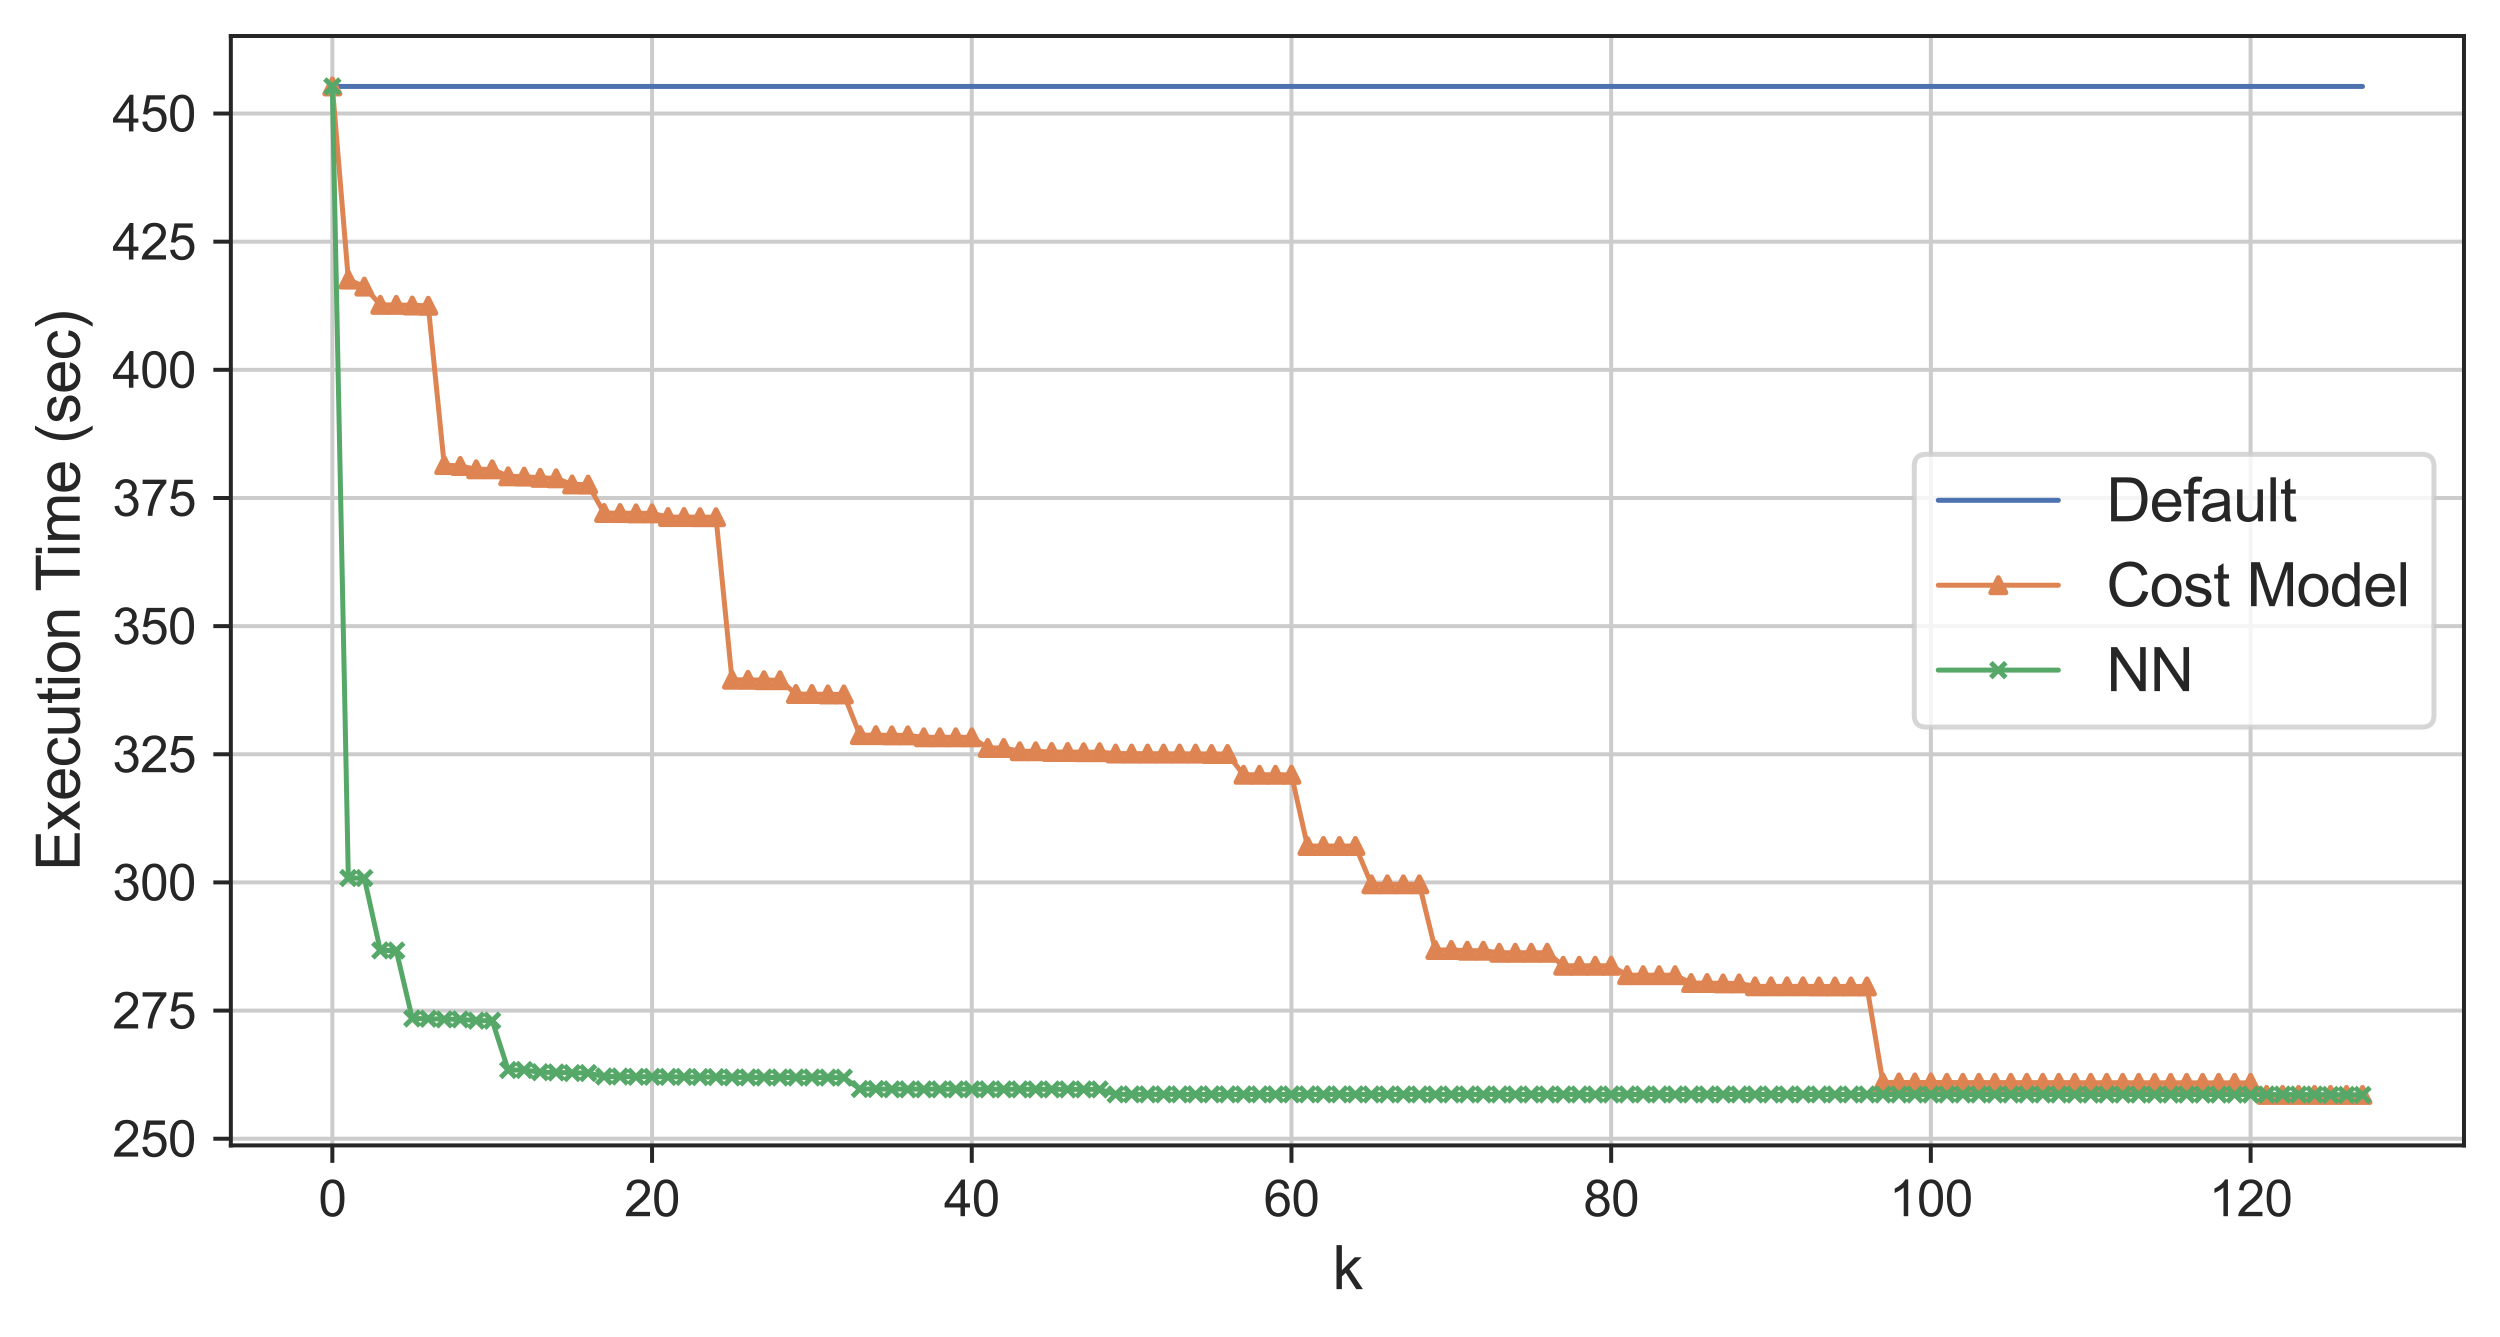 <?xml version="1.0" encoding="utf-8" standalone="no"?>
<!DOCTYPE svg PUBLIC "-//W3C//DTD SVG 1.1//EN"
  "http://www.w3.org/Graphics/SVG/1.1/DTD/svg11.dtd">
<svg xmlns:xlink="http://www.w3.org/1999/xlink" width="499.744pt" height="267.28pt" viewBox="0 0 499.744 267.28" xmlns="http://www.w3.org/2000/svg" version="1.1">
 <defs>
  <style type="text/css">*{stroke-linejoin: round; stroke-linecap: butt}</style>
 </defs>
 <g id="figure_1">
  <g id="patch_1">
   <path d="M 0 267.28 
L 499.744 267.28 
L 499.744 0 
L 0 0 
z
" style="fill: #ffffff"/>
  </g>
  <g id="axes_1">
   <g id="patch_2">
    <path d="M 46.144 228.96 
L 492.544 228.96 
L 492.544 7.2 
L 46.144 7.2 
z
" style="fill: #ffffff"/>
   </g>
   <g id="matplotlib.axis_1">
    <g id="xtick_1">
     <g id="line2d_1">
      <path d="M 66.435 228.96 
L 66.435 7.2 
" clip-path="url(#pec9d0a39c1)" style="fill: none; stroke: #cccccc; stroke-width: 0.8; stroke-linecap: round"/>
     </g>
     <g id="line2d_2">
      <defs>
       <path id="m0d4a1398f0" d="M 0 0 
L 0 3.5 
" style="stroke: #262626; stroke-width: 0.8"/>
      </defs>
      <g>
       <use xlink:href="#m0d4a1398f0" x="66.435" y="228.96" style="fill: #262626; stroke: #262626; stroke-width: 0.8"/>
      </g>
     </g>
     <g id="text_1">
      <!-- 0 -->
      <g style="fill: #262626" transform="translate(63.655 243.118) scale(0.1 -0.1)">
       <defs>
        <path id="ArialMT-30" d="M 266 2259 
Q 266 3072 433 3567 
Q 600 4063 929 4331 
Q 1259 4600 1759 4600 
Q 2128 4600 2406 4451 
Q 2684 4303 2865 4023 
Q 3047 3744 3150 3342 
Q 3253 2941 3253 2259 
Q 3253 1453 3087 958 
Q 2922 463 2592 192 
Q 2263 -78 1759 -78 
Q 1097 -78 719 397 
Q 266 969 266 2259 
z
M 844 2259 
Q 844 1131 1108 757 
Q 1372 384 1759 384 
Q 2147 384 2411 759 
Q 2675 1134 2675 2259 
Q 2675 3391 2411 3762 
Q 2147 4134 1753 4134 
Q 1366 4134 1134 3806 
Q 844 3388 844 2259 
z
" transform="scale(0.016)"/>
       </defs>
       <use xlink:href="#ArialMT-30"/>
      </g>
     </g>
    </g>
    <g id="xtick_2">
     <g id="line2d_3">
      <path d="M 130.343 228.96 
L 130.343 7.2 
" clip-path="url(#pec9d0a39c1)" style="fill: none; stroke: #cccccc; stroke-width: 0.8; stroke-linecap: round"/>
     </g>
     <g id="line2d_4">
      <g>
       <use xlink:href="#m0d4a1398f0" x="130.343" y="228.96" style="fill: #262626; stroke: #262626; stroke-width: 0.8"/>
      </g>
     </g>
     <g id="text_2">
      <!-- 20 -->
      <g style="fill: #262626" transform="translate(124.782 243.118) scale(0.1 -0.1)">
       <defs>
        <path id="ArialMT-32" d="M 3222 541 
L 3222 0 
L 194 0 
Q 188 203 259 391 
Q 375 700 629 1000 
Q 884 1300 1366 1694 
Q 2113 2306 2375 2664 
Q 2638 3022 2638 3341 
Q 2638 3675 2398 3904 
Q 2159 4134 1775 4134 
Q 1369 4134 1125 3890 
Q 881 3647 878 3216 
L 300 3275 
Q 359 3922 746 4261 
Q 1134 4600 1788 4600 
Q 2447 4600 2831 4234 
Q 3216 3869 3216 3328 
Q 3216 3053 3103 2787 
Q 2991 2522 2730 2228 
Q 2469 1934 1863 1422 
Q 1356 997 1212 845 
Q 1069 694 975 541 
L 3222 541 
z
" transform="scale(0.016)"/>
       </defs>
       <use xlink:href="#ArialMT-32"/>
       <use xlink:href="#ArialMT-30" x="55.615"/>
      </g>
     </g>
    </g>
    <g id="xtick_3">
     <g id="line2d_5">
      <path d="M 194.252 228.96 
L 194.252 7.2 
" clip-path="url(#pec9d0a39c1)" style="fill: none; stroke: #cccccc; stroke-width: 0.8; stroke-linecap: round"/>
     </g>
     <g id="line2d_6">
      <g>
       <use xlink:href="#m0d4a1398f0" x="194.252" y="228.96" style="fill: #262626; stroke: #262626; stroke-width: 0.8"/>
      </g>
     </g>
     <g id="text_3">
      <!-- 40 -->
      <g style="fill: #262626" transform="translate(188.691 243.118) scale(0.1 -0.1)">
       <defs>
        <path id="ArialMT-34" d="M 2069 0 
L 2069 1097 
L 81 1097 
L 81 1613 
L 2172 4581 
L 2631 4581 
L 2631 1613 
L 3250 1613 
L 3250 1097 
L 2631 1097 
L 2631 0 
L 2069 0 
z
M 2069 1613 
L 2069 3678 
L 634 1613 
L 2069 1613 
z
" transform="scale(0.016)"/>
       </defs>
       <use xlink:href="#ArialMT-34"/>
       <use xlink:href="#ArialMT-30" x="55.615"/>
      </g>
     </g>
    </g>
    <g id="xtick_4">
     <g id="line2d_7">
      <path d="M 258.16 228.96 
L 258.16 7.2 
" clip-path="url(#pec9d0a39c1)" style="fill: none; stroke: #cccccc; stroke-width: 0.8; stroke-linecap: round"/>
     </g>
     <g id="line2d_8">
      <g>
       <use xlink:href="#m0d4a1398f0" x="258.16" y="228.96" style="fill: #262626; stroke: #262626; stroke-width: 0.8"/>
      </g>
     </g>
     <g id="text_4">
      <!-- 60 -->
      <g style="fill: #262626" transform="translate(252.599 243.118) scale(0.1 -0.1)">
       <defs>
        <path id="ArialMT-36" d="M 3184 3459 
L 2625 3416 
Q 2550 3747 2413 3897 
Q 2184 4138 1850 4138 
Q 1581 4138 1378 3988 
Q 1113 3794 959 3422 
Q 806 3050 800 2363 
Q 1003 2672 1297 2822 
Q 1591 2972 1913 2972 
Q 2475 2972 2870 2558 
Q 3266 2144 3266 1488 
Q 3266 1056 3080 686 
Q 2894 316 2569 119 
Q 2244 -78 1831 -78 
Q 1128 -78 684 439 
Q 241 956 241 2144 
Q 241 3472 731 4075 
Q 1159 4600 1884 4600 
Q 2425 4600 2770 4297 
Q 3116 3994 3184 3459 
z
M 888 1484 
Q 888 1194 1011 928 
Q 1134 663 1356 523 
Q 1578 384 1822 384 
Q 2178 384 2434 671 
Q 2691 959 2691 1453 
Q 2691 1928 2437 2201 
Q 2184 2475 1800 2475 
Q 1419 2475 1153 2201 
Q 888 1928 888 1484 
z
" transform="scale(0.016)"/>
       </defs>
       <use xlink:href="#ArialMT-36"/>
       <use xlink:href="#ArialMT-30" x="55.615"/>
      </g>
     </g>
    </g>
    <g id="xtick_5">
     <g id="line2d_9">
      <path d="M 322.068 228.96 
L 322.068 7.2 
" clip-path="url(#pec9d0a39c1)" style="fill: none; stroke: #cccccc; stroke-width: 0.8; stroke-linecap: round"/>
     </g>
     <g id="line2d_10">
      <g>
       <use xlink:href="#m0d4a1398f0" x="322.068" y="228.96" style="fill: #262626; stroke: #262626; stroke-width: 0.8"/>
      </g>
     </g>
     <g id="text_5">
      <!-- 80 -->
      <g style="fill: #262626" transform="translate(316.508 243.118) scale(0.1 -0.1)">
       <defs>
        <path id="ArialMT-38" d="M 1131 2484 
Q 781 2613 612 2850 
Q 444 3088 444 3419 
Q 444 3919 803 4259 
Q 1163 4600 1759 4600 
Q 2359 4600 2725 4251 
Q 3091 3903 3091 3403 
Q 3091 3084 2923 2848 
Q 2756 2613 2416 2484 
Q 2838 2347 3058 2040 
Q 3278 1734 3278 1309 
Q 3278 722 2862 322 
Q 2447 -78 1769 -78 
Q 1091 -78 675 323 
Q 259 725 259 1325 
Q 259 1772 486 2073 
Q 713 2375 1131 2484 
z
M 1019 3438 
Q 1019 3113 1228 2906 
Q 1438 2700 1772 2700 
Q 2097 2700 2305 2904 
Q 2513 3109 2513 3406 
Q 2513 3716 2298 3927 
Q 2084 4138 1766 4138 
Q 1444 4138 1231 3931 
Q 1019 3725 1019 3438 
z
M 838 1322 
Q 838 1081 952 856 
Q 1066 631 1291 507 
Q 1516 384 1775 384 
Q 2178 384 2440 643 
Q 2703 903 2703 1303 
Q 2703 1709 2433 1975 
Q 2163 2241 1756 2241 
Q 1359 2241 1098 1978 
Q 838 1716 838 1322 
z
" transform="scale(0.016)"/>
       </defs>
       <use xlink:href="#ArialMT-38"/>
       <use xlink:href="#ArialMT-30" x="55.615"/>
      </g>
     </g>
    </g>
    <g id="xtick_6">
     <g id="line2d_11">
      <path d="M 385.977 228.96 
L 385.977 7.2 
" clip-path="url(#pec9d0a39c1)" style="fill: none; stroke: #cccccc; stroke-width: 0.8; stroke-linecap: round"/>
     </g>
     <g id="line2d_12">
      <g>
       <use xlink:href="#m0d4a1398f0" x="385.977" y="228.96" style="fill: #262626; stroke: #262626; stroke-width: 0.8"/>
      </g>
     </g>
     <g id="text_6">
      <!-- 100 -->
      <g style="fill: #262626" transform="translate(377.635 243.118) scale(0.1 -0.1)">
       <defs>
        <path id="ArialMT-31" d="M 2384 0 
L 1822 0 
L 1822 3584 
Q 1619 3391 1289 3197 
Q 959 3003 697 2906 
L 697 3450 
Q 1169 3672 1522 3987 
Q 1875 4303 2022 4600 
L 2384 4600 
L 2384 0 
z
" transform="scale(0.016)"/>
       </defs>
       <use xlink:href="#ArialMT-31"/>
       <use xlink:href="#ArialMT-30" x="55.615"/>
       <use xlink:href="#ArialMT-30" x="111.23"/>
      </g>
     </g>
    </g>
    <g id="xtick_7">
     <g id="line2d_13">
      <path d="M 449.885 228.96 
L 449.885 7.2 
" clip-path="url(#pec9d0a39c1)" style="fill: none; stroke: #cccccc; stroke-width: 0.8; stroke-linecap: round"/>
     </g>
     <g id="line2d_14">
      <g>
       <use xlink:href="#m0d4a1398f0" x="449.885" y="228.96" style="fill: #262626; stroke: #262626; stroke-width: 0.8"/>
      </g>
     </g>
     <g id="text_7">
      <!-- 120 -->
      <g style="fill: #262626" transform="translate(441.544 243.118) scale(0.1 -0.1)">
       <use xlink:href="#ArialMT-31"/>
       <use xlink:href="#ArialMT-32" x="55.615"/>
       <use xlink:href="#ArialMT-30" x="111.23"/>
      </g>
     </g>
    </g>
    <g id="text_8">
     <!-- k -->
     <g style="fill: #262626" transform="translate(266.344 257.695) scale(0.12 -0.12)">
      <defs>
       <path id="ArialMT-6b" d="M 425 0 
L 425 4581 
L 988 4581 
L 988 1969 
L 2319 3319 
L 3047 3319 
L 1778 2088 
L 3175 0 
L 2481 0 
L 1384 1697 
L 988 1316 
L 988 0 
L 425 0 
z
" transform="scale(0.016)"/>
      </defs>
      <use xlink:href="#ArialMT-6b"/>
     </g>
    </g>
   </g>
   <g id="matplotlib.axis_2">
    <g id="ytick_1">
     <g id="line2d_15">
      <path d="M 46.144 227.629 
L 492.544 227.629 
" clip-path="url(#pec9d0a39c1)" style="fill: none; stroke: #cccccc; stroke-width: 0.8; stroke-linecap: round"/>
     </g>
     <g id="line2d_16">
      <defs>
       <path id="md03b11f94f" d="M 0 0 
L -3.5 0 
" style="stroke: #262626; stroke-width: 0.8"/>
      </defs>
      <g>
       <use xlink:href="#md03b11f94f" x="46.144" y="227.629" style="fill: #262626; stroke: #262626; stroke-width: 0.8"/>
      </g>
     </g>
     <g id="text_9">
      <!-- 250 -->
      <g style="fill: #262626" transform="translate(22.461 231.208) scale(0.1 -0.1)">
       <defs>
        <path id="ArialMT-35" d="M 266 1200 
L 856 1250 
Q 922 819 1161 601 
Q 1400 384 1738 384 
Q 2144 384 2425 690 
Q 2706 997 2706 1503 
Q 2706 1984 2436 2262 
Q 2166 2541 1728 2541 
Q 1456 2541 1237 2417 
Q 1019 2294 894 2097 
L 366 2166 
L 809 4519 
L 3088 4519 
L 3088 3981 
L 1259 3981 
L 1013 2750 
Q 1425 3038 1878 3038 
Q 2478 3038 2890 2622 
Q 3303 2206 3303 1553 
Q 3303 931 2941 478 
Q 2500 -78 1738 -78 
Q 1113 -78 717 272 
Q 322 622 266 1200 
z
" transform="scale(0.016)"/>
       </defs>
       <use xlink:href="#ArialMT-32"/>
       <use xlink:href="#ArialMT-35" x="55.615"/>
       <use xlink:href="#ArialMT-30" x="111.23"/>
      </g>
     </g>
    </g>
    <g id="ytick_2">
     <g id="line2d_17">
      <path d="M 46.144 202.012 
L 492.544 202.012 
" clip-path="url(#pec9d0a39c1)" style="fill: none; stroke: #cccccc; stroke-width: 0.8; stroke-linecap: round"/>
     </g>
     <g id="line2d_18">
      <g>
       <use xlink:href="#md03b11f94f" x="46.144" y="202.012" style="fill: #262626; stroke: #262626; stroke-width: 0.8"/>
      </g>
     </g>
     <g id="text_10">
      <!-- 275 -->
      <g style="fill: #262626" transform="translate(22.461 205.591) scale(0.1 -0.1)">
       <defs>
        <path id="ArialMT-37" d="M 303 3981 
L 303 4522 
L 3269 4522 
L 3269 4084 
Q 2831 3619 2401 2847 
Q 1972 2075 1738 1259 
Q 1569 684 1522 0 
L 944 0 
Q 953 541 1156 1306 
Q 1359 2072 1739 2783 
Q 2119 3494 2547 3981 
L 303 3981 
z
" transform="scale(0.016)"/>
       </defs>
       <use xlink:href="#ArialMT-32"/>
       <use xlink:href="#ArialMT-37" x="55.615"/>
       <use xlink:href="#ArialMT-35" x="111.23"/>
      </g>
     </g>
    </g>
    <g id="ytick_3">
     <g id="line2d_19">
      <path d="M 46.144 176.395 
L 492.544 176.395 
" clip-path="url(#pec9d0a39c1)" style="fill: none; stroke: #cccccc; stroke-width: 0.8; stroke-linecap: round"/>
     </g>
     <g id="line2d_20">
      <g>
       <use xlink:href="#md03b11f94f" x="46.144" y="176.395" style="fill: #262626; stroke: #262626; stroke-width: 0.8"/>
      </g>
     </g>
     <g id="text_11">
      <!-- 300 -->
      <g style="fill: #262626" transform="translate(22.461 179.974) scale(0.1 -0.1)">
       <defs>
        <path id="ArialMT-33" d="M 269 1209 
L 831 1284 
Q 928 806 1161 595 
Q 1394 384 1728 384 
Q 2125 384 2398 659 
Q 2672 934 2672 1341 
Q 2672 1728 2419 1979 
Q 2166 2231 1775 2231 
Q 1616 2231 1378 2169 
L 1441 2663 
Q 1497 2656 1531 2656 
Q 1891 2656 2178 2843 
Q 2466 3031 2466 3422 
Q 2466 3731 2256 3934 
Q 2047 4138 1716 4138 
Q 1388 4138 1169 3931 
Q 950 3725 888 3313 
L 325 3413 
Q 428 3978 793 4289 
Q 1159 4600 1703 4600 
Q 2078 4600 2393 4439 
Q 2709 4278 2876 4000 
Q 3044 3722 3044 3409 
Q 3044 3113 2884 2869 
Q 2725 2625 2413 2481 
Q 2819 2388 3044 2092 
Q 3269 1797 3269 1353 
Q 3269 753 2831 336 
Q 2394 -81 1725 -81 
Q 1122 -81 723 278 
Q 325 638 269 1209 
z
" transform="scale(0.016)"/>
       </defs>
       <use xlink:href="#ArialMT-33"/>
       <use xlink:href="#ArialMT-30" x="55.615"/>
       <use xlink:href="#ArialMT-30" x="111.23"/>
      </g>
     </g>
    </g>
    <g id="ytick_4">
     <g id="line2d_21">
      <path d="M 46.144 150.777 
L 492.544 150.777 
" clip-path="url(#pec9d0a39c1)" style="fill: none; stroke: #cccccc; stroke-width: 0.8; stroke-linecap: round"/>
     </g>
     <g id="line2d_22">
      <g>
       <use xlink:href="#md03b11f94f" x="46.144" y="150.777" style="fill: #262626; stroke: #262626; stroke-width: 0.8"/>
      </g>
     </g>
     <g id="text_12">
      <!-- 325 -->
      <g style="fill: #262626" transform="translate(22.461 154.356) scale(0.1 -0.1)">
       <use xlink:href="#ArialMT-33"/>
       <use xlink:href="#ArialMT-32" x="55.615"/>
       <use xlink:href="#ArialMT-35" x="111.23"/>
      </g>
     </g>
    </g>
    <g id="ytick_5">
     <g id="line2d_23">
      <path d="M 46.144 125.16 
L 492.544 125.16 
" clip-path="url(#pec9d0a39c1)" style="fill: none; stroke: #cccccc; stroke-width: 0.8; stroke-linecap: round"/>
     </g>
     <g id="line2d_24">
      <g>
       <use xlink:href="#md03b11f94f" x="46.144" y="125.16" style="fill: #262626; stroke: #262626; stroke-width: 0.8"/>
      </g>
     </g>
     <g id="text_13">
      <!-- 350 -->
      <g style="fill: #262626" transform="translate(22.461 128.739) scale(0.1 -0.1)">
       <use xlink:href="#ArialMT-33"/>
       <use xlink:href="#ArialMT-35" x="55.615"/>
       <use xlink:href="#ArialMT-30" x="111.23"/>
      </g>
     </g>
    </g>
    <g id="ytick_6">
     <g id="line2d_25">
      <path d="M 46.144 99.543 
L 492.544 99.543 
" clip-path="url(#pec9d0a39c1)" style="fill: none; stroke: #cccccc; stroke-width: 0.8; stroke-linecap: round"/>
     </g>
     <g id="line2d_26">
      <g>
       <use xlink:href="#md03b11f94f" x="46.144" y="99.543" style="fill: #262626; stroke: #262626; stroke-width: 0.8"/>
      </g>
     </g>
     <g id="text_14">
      <!-- 375 -->
      <g style="fill: #262626" transform="translate(22.461 103.122) scale(0.1 -0.1)">
       <use xlink:href="#ArialMT-33"/>
       <use xlink:href="#ArialMT-37" x="55.615"/>
       <use xlink:href="#ArialMT-35" x="111.23"/>
      </g>
     </g>
    </g>
    <g id="ytick_7">
     <g id="line2d_27">
      <path d="M 46.144 73.925 
L 492.544 73.925 
" clip-path="url(#pec9d0a39c1)" style="fill: none; stroke: #cccccc; stroke-width: 0.8; stroke-linecap: round"/>
     </g>
     <g id="line2d_28">
      <g>
       <use xlink:href="#md03b11f94f" x="46.144" y="73.925" style="fill: #262626; stroke: #262626; stroke-width: 0.8"/>
      </g>
     </g>
     <g id="text_15">
      <!-- 400 -->
      <g style="fill: #262626" transform="translate(22.461 77.504) scale(0.1 -0.1)">
       <use xlink:href="#ArialMT-34"/>
       <use xlink:href="#ArialMT-30" x="55.615"/>
       <use xlink:href="#ArialMT-30" x="111.23"/>
      </g>
     </g>
    </g>
    <g id="ytick_8">
     <g id="line2d_29">
      <path d="M 46.144 48.308 
L 492.544 48.308 
" clip-path="url(#pec9d0a39c1)" style="fill: none; stroke: #cccccc; stroke-width: 0.8; stroke-linecap: round"/>
     </g>
     <g id="line2d_30">
      <g>
       <use xlink:href="#md03b11f94f" x="46.144" y="48.308" style="fill: #262626; stroke: #262626; stroke-width: 0.8"/>
      </g>
     </g>
     <g id="text_16">
      <!-- 425 -->
      <g style="fill: #262626" transform="translate(22.461 51.887) scale(0.1 -0.1)">
       <use xlink:href="#ArialMT-34"/>
       <use xlink:href="#ArialMT-32" x="55.615"/>
       <use xlink:href="#ArialMT-35" x="111.23"/>
      </g>
     </g>
    </g>
    <g id="ytick_9">
     <g id="line2d_31">
      <path d="M 46.144 22.691 
L 492.544 22.691 
" clip-path="url(#pec9d0a39c1)" style="fill: none; stroke: #cccccc; stroke-width: 0.8; stroke-linecap: round"/>
     </g>
     <g id="line2d_32">
      <g>
       <use xlink:href="#md03b11f94f" x="46.144" y="22.691" style="fill: #262626; stroke: #262626; stroke-width: 0.8"/>
      </g>
     </g>
     <g id="text_17">
      <!-- 450 -->
      <g style="fill: #262626" transform="translate(22.461 26.269) scale(0.1 -0.1)">
       <use xlink:href="#ArialMT-34"/>
       <use xlink:href="#ArialMT-35" x="55.615"/>
       <use xlink:href="#ArialMT-30" x="111.23"/>
      </g>
     </g>
    </g>
    <g id="text_18">
     <!-- Execution Time (sec) -->
     <g style="fill: #262626" transform="translate(15.936 174.097) rotate(-90) scale(0.12 -0.12)">
      <defs>
       <path id="ArialMT-45" d="M 506 0 
L 506 4581 
L 3819 4581 
L 3819 4041 
L 1113 4041 
L 1113 2638 
L 3647 2638 
L 3647 2100 
L 1113 2100 
L 1113 541 
L 3925 541 
L 3925 0 
L 506 0 
z
" transform="scale(0.016)"/>
       <path id="ArialMT-78" d="M 47 0 
L 1259 1725 
L 138 3319 
L 841 3319 
L 1350 2541 
Q 1494 2319 1581 2169 
Q 1719 2375 1834 2534 
L 2394 3319 
L 3066 3319 
L 1919 1756 
L 3153 0 
L 2463 0 
L 1781 1031 
L 1600 1309 
L 728 0 
L 47 0 
z
" transform="scale(0.016)"/>
       <path id="ArialMT-65" d="M 2694 1069 
L 3275 997 
Q 3138 488 2766 206 
Q 2394 -75 1816 -75 
Q 1088 -75 661 373 
Q 234 822 234 1631 
Q 234 2469 665 2931 
Q 1097 3394 1784 3394 
Q 2450 3394 2872 2941 
Q 3294 2488 3294 1666 
Q 3294 1616 3291 1516 
L 816 1516 
Q 847 969 1125 678 
Q 1403 388 1819 388 
Q 2128 388 2347 550 
Q 2566 713 2694 1069 
z
M 847 1978 
L 2700 1978 
Q 2663 2397 2488 2606 
Q 2219 2931 1791 2931 
Q 1403 2931 1139 2672 
Q 875 2413 847 1978 
z
" transform="scale(0.016)"/>
       <path id="ArialMT-63" d="M 2588 1216 
L 3141 1144 
Q 3050 572 2676 248 
Q 2303 -75 1759 -75 
Q 1078 -75 664 370 
Q 250 816 250 1647 
Q 250 2184 428 2587 
Q 606 2991 970 3192 
Q 1334 3394 1763 3394 
Q 2303 3394 2647 3120 
Q 2991 2847 3088 2344 
L 2541 2259 
Q 2463 2594 2264 2762 
Q 2066 2931 1784 2931 
Q 1359 2931 1093 2626 
Q 828 2322 828 1663 
Q 828 994 1084 691 
Q 1341 388 1753 388 
Q 2084 388 2306 591 
Q 2528 794 2588 1216 
z
" transform="scale(0.016)"/>
       <path id="ArialMT-75" d="M 2597 0 
L 2597 488 
Q 2209 -75 1544 -75 
Q 1250 -75 995 37 
Q 741 150 617 320 
Q 494 491 444 738 
Q 409 903 409 1263 
L 409 3319 
L 972 3319 
L 972 1478 
Q 972 1038 1006 884 
Q 1059 663 1231 536 
Q 1403 409 1656 409 
Q 1909 409 2131 539 
Q 2353 669 2445 892 
Q 2538 1116 2538 1541 
L 2538 3319 
L 3100 3319 
L 3100 0 
L 2597 0 
z
" transform="scale(0.016)"/>
       <path id="ArialMT-74" d="M 1650 503 
L 1731 6 
Q 1494 -44 1306 -44 
Q 1000 -44 831 53 
Q 663 150 594 308 
Q 525 466 525 972 
L 525 2881 
L 113 2881 
L 113 3319 
L 525 3319 
L 525 4141 
L 1084 4478 
L 1084 3319 
L 1650 3319 
L 1650 2881 
L 1084 2881 
L 1084 941 
Q 1084 700 1114 631 
Q 1144 563 1211 522 
Q 1278 481 1403 481 
Q 1497 481 1650 503 
z
" transform="scale(0.016)"/>
       <path id="ArialMT-69" d="M 425 3934 
L 425 4581 
L 988 4581 
L 988 3934 
L 425 3934 
z
M 425 0 
L 425 3319 
L 988 3319 
L 988 0 
L 425 0 
z
" transform="scale(0.016)"/>
       <path id="ArialMT-6f" d="M 213 1659 
Q 213 2581 725 3025 
Q 1153 3394 1769 3394 
Q 2453 3394 2887 2945 
Q 3322 2497 3322 1706 
Q 3322 1066 3130 698 
Q 2938 331 2570 128 
Q 2203 -75 1769 -75 
Q 1072 -75 642 372 
Q 213 819 213 1659 
z
M 791 1659 
Q 791 1022 1069 705 
Q 1347 388 1769 388 
Q 2188 388 2466 706 
Q 2744 1025 2744 1678 
Q 2744 2294 2464 2611 
Q 2184 2928 1769 2928 
Q 1347 2928 1069 2612 
Q 791 2297 791 1659 
z
" transform="scale(0.016)"/>
       <path id="ArialMT-6e" d="M 422 0 
L 422 3319 
L 928 3319 
L 928 2847 
Q 1294 3394 1984 3394 
Q 2284 3394 2536 3286 
Q 2788 3178 2913 3003 
Q 3038 2828 3088 2588 
Q 3119 2431 3119 2041 
L 3119 0 
L 2556 0 
L 2556 2019 
Q 2556 2363 2490 2533 
Q 2425 2703 2258 2804 
Q 2091 2906 1866 2906 
Q 1506 2906 1245 2678 
Q 984 2450 984 1813 
L 984 0 
L 422 0 
z
" transform="scale(0.016)"/>
       <path id="ArialMT-20" transform="scale(0.016)"/>
       <path id="ArialMT-54" d="M 1659 0 
L 1659 4041 
L 150 4041 
L 150 4581 
L 3781 4581 
L 3781 4041 
L 2266 4041 
L 2266 0 
L 1659 0 
z
" transform="scale(0.016)"/>
       <path id="ArialMT-6d" d="M 422 0 
L 422 3319 
L 925 3319 
L 925 2853 
Q 1081 3097 1340 3245 
Q 1600 3394 1931 3394 
Q 2300 3394 2536 3241 
Q 2772 3088 2869 2813 
Q 3263 3394 3894 3394 
Q 4388 3394 4653 3120 
Q 4919 2847 4919 2278 
L 4919 0 
L 4359 0 
L 4359 2091 
Q 4359 2428 4304 2576 
Q 4250 2725 4106 2815 
Q 3963 2906 3769 2906 
Q 3419 2906 3187 2673 
Q 2956 2441 2956 1928 
L 2956 0 
L 2394 0 
L 2394 2156 
Q 2394 2531 2256 2718 
Q 2119 2906 1806 2906 
Q 1569 2906 1367 2781 
Q 1166 2656 1075 2415 
Q 984 2175 984 1722 
L 984 0 
L 422 0 
z
" transform="scale(0.016)"/>
       <path id="ArialMT-28" d="M 1497 -1347 
Q 1031 -759 709 28 
Q 388 816 388 1659 
Q 388 2403 628 3084 
Q 909 3875 1497 4659 
L 1900 4659 
Q 1522 4009 1400 3731 
Q 1209 3300 1100 2831 
Q 966 2247 966 1656 
Q 966 153 1900 -1347 
L 1497 -1347 
z
" transform="scale(0.016)"/>
       <path id="ArialMT-73" d="M 197 991 
L 753 1078 
Q 800 744 1014 566 
Q 1228 388 1613 388 
Q 2000 388 2187 545 
Q 2375 703 2375 916 
Q 2375 1106 2209 1216 
Q 2094 1291 1634 1406 
Q 1016 1563 777 1677 
Q 538 1791 414 1992 
Q 291 2194 291 2438 
Q 291 2659 392 2848 
Q 494 3038 669 3163 
Q 800 3259 1026 3326 
Q 1253 3394 1513 3394 
Q 1903 3394 2198 3281 
Q 2494 3169 2634 2976 
Q 2775 2784 2828 2463 
L 2278 2388 
Q 2241 2644 2061 2787 
Q 1881 2931 1553 2931 
Q 1166 2931 1000 2803 
Q 834 2675 834 2503 
Q 834 2394 903 2306 
Q 972 2216 1119 2156 
Q 1203 2125 1616 2013 
Q 2213 1853 2448 1751 
Q 2684 1650 2818 1456 
Q 2953 1263 2953 975 
Q 2953 694 2789 445 
Q 2625 197 2315 61 
Q 2006 -75 1616 -75 
Q 969 -75 630 194 
Q 291 463 197 991 
z
" transform="scale(0.016)"/>
       <path id="ArialMT-29" d="M 791 -1347 
L 388 -1347 
Q 1322 153 1322 1656 
Q 1322 2244 1188 2822 
Q 1081 3291 891 3722 
Q 769 4003 388 4659 
L 791 4659 
Q 1378 3875 1659 3084 
Q 1900 2403 1900 1659 
Q 1900 816 1576 28 
Q 1253 -759 791 -1347 
z
" transform="scale(0.016)"/>
      </defs>
      <use xlink:href="#ArialMT-45"/>
      <use xlink:href="#ArialMT-78" x="66.699"/>
      <use xlink:href="#ArialMT-65" x="116.699"/>
      <use xlink:href="#ArialMT-63" x="172.314"/>
      <use xlink:href="#ArialMT-75" x="222.314"/>
      <use xlink:href="#ArialMT-74" x="277.93"/>
      <use xlink:href="#ArialMT-69" x="305.713"/>
      <use xlink:href="#ArialMT-6f" x="327.93"/>
      <use xlink:href="#ArialMT-6e" x="383.545"/>
      <use xlink:href="#ArialMT-20" x="439.16"/>
      <use xlink:href="#ArialMT-54" x="465.193"/>
      <use xlink:href="#ArialMT-69" x="522.527"/>
      <use xlink:href="#ArialMT-6d" x="544.744"/>
      <use xlink:href="#ArialMT-65" x="628.045"/>
      <use xlink:href="#ArialMT-20" x="683.66"/>
      <use xlink:href="#ArialMT-28" x="711.443"/>
      <use xlink:href="#ArialMT-73" x="744.744"/>
      <use xlink:href="#ArialMT-65" x="794.744"/>
      <use xlink:href="#ArialMT-63" x="850.359"/>
      <use xlink:href="#ArialMT-29" x="900.359"/>
     </g>
    </g>
   </g>
   <g id="line2d_33">
    <path d="M 66.435 17.28 
L 472.253 17.28 
" clip-path="url(#pec9d0a39c1)" style="fill: none; stroke: #4c72b0; stroke-linecap: round"/>
   </g>
   <g id="line2d_34">
    <path d="M 66.435 17.28 
L 69.63 55.887 
L 72.826 57.29 
L 76.021 60.943 
L 79.217 60.943 
L 85.607 61.122 
L 88.803 92.97 
L 91.998 93.146 
L 95.194 93.815 
L 98.389 93.815 
L 101.585 95.212 
L 104.78 95.267 
L 107.975 95.519 
L 111.171 95.612 
L 114.366 96.846 
L 117.562 96.867 
L 120.757 102.542 
L 130.343 102.621 
L 133.539 103.358 
L 143.125 103.389 
L 146.32 135.875 
L 155.907 135.974 
L 159.102 138.733 
L 168.688 138.818 
L 171.884 146.956 
L 181.47 147 
L 184.665 147.389 
L 194.252 147.389 
L 197.447 149.516 
L 200.643 149.516 
L 203.838 150.182 
L 207.033 150.182 
L 210.229 150.318 
L 219.815 150.362 
L 223.01 150.634 
L 245.378 150.723 
L 248.574 154.872 
L 258.16 154.882 
L 261.356 169.116 
L 270.942 169.116 
L 274.137 176.778 
L 283.723 176.778 
L 286.919 189.897 
L 290.114 189.897 
L 293.31 190.043 
L 296.505 190.043 
L 299.701 190.457 
L 309.287 190.457 
L 312.482 193.056 
L 322.068 193.056 
L 325.264 194.939 
L 334.85 194.939 
L 338.046 196.503 
L 347.632 196.581 
L 350.827 197.165 
L 373.195 197.19 
L 376.391 216.38 
L 449.885 216.463 
L 453.081 218.88 
L 472.253 218.88 
L 472.253 218.88 
" clip-path="url(#pec9d0a39c1)" style="fill: none; stroke: #dd8452; stroke-linecap: round"/>
    <defs>
     <path id="m39f38c5633" d="M 0 -1.5 
L -1.5 1.5 
L 1.5 1.5 
z
" style="stroke: #dd8452; stroke-linejoin: miter"/>
    </defs>
    <g clip-path="url(#pec9d0a39c1)">
     <use xlink:href="#m39f38c5633" x="66.435" y="17.28" style="fill: #dd8452; stroke: #dd8452; stroke-linejoin: miter"/>
     <use xlink:href="#m39f38c5633" x="69.63" y="55.887" style="fill: #dd8452; stroke: #dd8452; stroke-linejoin: miter"/>
     <use xlink:href="#m39f38c5633" x="72.826" y="57.29" style="fill: #dd8452; stroke: #dd8452; stroke-linejoin: miter"/>
     <use xlink:href="#m39f38c5633" x="76.021" y="60.943" style="fill: #dd8452; stroke: #dd8452; stroke-linejoin: miter"/>
     <use xlink:href="#m39f38c5633" x="79.217" y="60.943" style="fill: #dd8452; stroke: #dd8452; stroke-linejoin: miter"/>
     <use xlink:href="#m39f38c5633" x="82.412" y="61.079" style="fill: #dd8452; stroke: #dd8452; stroke-linejoin: miter"/>
     <use xlink:href="#m39f38c5633" x="85.607" y="61.122" style="fill: #dd8452; stroke: #dd8452; stroke-linejoin: miter"/>
     <use xlink:href="#m39f38c5633" x="88.803" y="92.97" style="fill: #dd8452; stroke: #dd8452; stroke-linejoin: miter"/>
     <use xlink:href="#m39f38c5633" x="91.998" y="93.146" style="fill: #dd8452; stroke: #dd8452; stroke-linejoin: miter"/>
     <use xlink:href="#m39f38c5633" x="95.194" y="93.815" style="fill: #dd8452; stroke: #dd8452; stroke-linejoin: miter"/>
     <use xlink:href="#m39f38c5633" x="98.389" y="93.815" style="fill: #dd8452; stroke: #dd8452; stroke-linejoin: miter"/>
     <use xlink:href="#m39f38c5633" x="101.585" y="95.212" style="fill: #dd8452; stroke: #dd8452; stroke-linejoin: miter"/>
     <use xlink:href="#m39f38c5633" x="104.78" y="95.267" style="fill: #dd8452; stroke: #dd8452; stroke-linejoin: miter"/>
     <use xlink:href="#m39f38c5633" x="107.975" y="95.519" style="fill: #dd8452; stroke: #dd8452; stroke-linejoin: miter"/>
     <use xlink:href="#m39f38c5633" x="111.171" y="95.612" style="fill: #dd8452; stroke: #dd8452; stroke-linejoin: miter"/>
     <use xlink:href="#m39f38c5633" x="114.366" y="96.846" style="fill: #dd8452; stroke: #dd8452; stroke-linejoin: miter"/>
     <use xlink:href="#m39f38c5633" x="117.562" y="96.867" style="fill: #dd8452; stroke: #dd8452; stroke-linejoin: miter"/>
     <use xlink:href="#m39f38c5633" x="120.757" y="102.542" style="fill: #dd8452; stroke: #dd8452; stroke-linejoin: miter"/>
     <use xlink:href="#m39f38c5633" x="123.953" y="102.557" style="fill: #dd8452; stroke: #dd8452; stroke-linejoin: miter"/>
     <use xlink:href="#m39f38c5633" x="127.148" y="102.621" style="fill: #dd8452; stroke: #dd8452; stroke-linejoin: miter"/>
     <use xlink:href="#m39f38c5633" x="130.343" y="102.621" style="fill: #dd8452; stroke: #dd8452; stroke-linejoin: miter"/>
     <use xlink:href="#m39f38c5633" x="133.539" y="103.358" style="fill: #dd8452; stroke: #dd8452; stroke-linejoin: miter"/>
     <use xlink:href="#m39f38c5633" x="136.734" y="103.358" style="fill: #dd8452; stroke: #dd8452; stroke-linejoin: miter"/>
     <use xlink:href="#m39f38c5633" x="139.93" y="103.389" style="fill: #dd8452; stroke: #dd8452; stroke-linejoin: miter"/>
     <use xlink:href="#m39f38c5633" x="143.125" y="103.389" style="fill: #dd8452; stroke: #dd8452; stroke-linejoin: miter"/>
     <use xlink:href="#m39f38c5633" x="146.32" y="135.875" style="fill: #dd8452; stroke: #dd8452; stroke-linejoin: miter"/>
     <use xlink:href="#m39f38c5633" x="149.516" y="135.892" style="fill: #dd8452; stroke: #dd8452; stroke-linejoin: miter"/>
     <use xlink:href="#m39f38c5633" x="152.711" y="135.971" style="fill: #dd8452; stroke: #dd8452; stroke-linejoin: miter"/>
     <use xlink:href="#m39f38c5633" x="155.907" y="135.974" style="fill: #dd8452; stroke: #dd8452; stroke-linejoin: miter"/>
     <use xlink:href="#m39f38c5633" x="159.102" y="138.733" style="fill: #dd8452; stroke: #dd8452; stroke-linejoin: miter"/>
     <use xlink:href="#m39f38c5633" x="162.298" y="138.733" style="fill: #dd8452; stroke: #dd8452; stroke-linejoin: miter"/>
     <use xlink:href="#m39f38c5633" x="165.493" y="138.818" style="fill: #dd8452; stroke: #dd8452; stroke-linejoin: miter"/>
     <use xlink:href="#m39f38c5633" x="168.688" y="138.818" style="fill: #dd8452; stroke: #dd8452; stroke-linejoin: miter"/>
     <use xlink:href="#m39f38c5633" x="171.884" y="146.956" style="fill: #dd8452; stroke: #dd8452; stroke-linejoin: miter"/>
     <use xlink:href="#m39f38c5633" x="175.079" y="146.956" style="fill: #dd8452; stroke: #dd8452; stroke-linejoin: miter"/>
     <use xlink:href="#m39f38c5633" x="178.275" y="147" style="fill: #dd8452; stroke: #dd8452; stroke-linejoin: miter"/>
     <use xlink:href="#m39f38c5633" x="181.47" y="147" style="fill: #dd8452; stroke: #dd8452; stroke-linejoin: miter"/>
     <use xlink:href="#m39f38c5633" x="184.665" y="147.389" style="fill: #dd8452; stroke: #dd8452; stroke-linejoin: miter"/>
     <use xlink:href="#m39f38c5633" x="187.861" y="147.389" style="fill: #dd8452; stroke: #dd8452; stroke-linejoin: miter"/>
     <use xlink:href="#m39f38c5633" x="191.056" y="147.389" style="fill: #dd8452; stroke: #dd8452; stroke-linejoin: miter"/>
     <use xlink:href="#m39f38c5633" x="194.252" y="147.389" style="fill: #dd8452; stroke: #dd8452; stroke-linejoin: miter"/>
     <use xlink:href="#m39f38c5633" x="197.447" y="149.516" style="fill: #dd8452; stroke: #dd8452; stroke-linejoin: miter"/>
     <use xlink:href="#m39f38c5633" x="200.643" y="149.516" style="fill: #dd8452; stroke: #dd8452; stroke-linejoin: miter"/>
     <use xlink:href="#m39f38c5633" x="203.838" y="150.182" style="fill: #dd8452; stroke: #dd8452; stroke-linejoin: miter"/>
     <use xlink:href="#m39f38c5633" x="207.033" y="150.182" style="fill: #dd8452; stroke: #dd8452; stroke-linejoin: miter"/>
     <use xlink:href="#m39f38c5633" x="210.229" y="150.318" style="fill: #dd8452; stroke: #dd8452; stroke-linejoin: miter"/>
     <use xlink:href="#m39f38c5633" x="213.424" y="150.318" style="fill: #dd8452; stroke: #dd8452; stroke-linejoin: miter"/>
     <use xlink:href="#m39f38c5633" x="216.62" y="150.362" style="fill: #dd8452; stroke: #dd8452; stroke-linejoin: miter"/>
     <use xlink:href="#m39f38c5633" x="219.815" y="150.362" style="fill: #dd8452; stroke: #dd8452; stroke-linejoin: miter"/>
     <use xlink:href="#m39f38c5633" x="223.01" y="150.634" style="fill: #dd8452; stroke: #dd8452; stroke-linejoin: miter"/>
     <use xlink:href="#m39f38c5633" x="226.206" y="150.639" style="fill: #dd8452; stroke: #dd8452; stroke-linejoin: miter"/>
     <use xlink:href="#m39f38c5633" x="229.401" y="150.639" style="fill: #dd8452; stroke: #dd8452; stroke-linejoin: miter"/>
     <use xlink:href="#m39f38c5633" x="232.597" y="150.639" style="fill: #dd8452; stroke: #dd8452; stroke-linejoin: miter"/>
     <use xlink:href="#m39f38c5633" x="235.792" y="150.639" style="fill: #dd8452; stroke: #dd8452; stroke-linejoin: miter"/>
     <use xlink:href="#m39f38c5633" x="238.988" y="150.639" style="fill: #dd8452; stroke: #dd8452; stroke-linejoin: miter"/>
     <use xlink:href="#m39f38c5633" x="242.183" y="150.723" style="fill: #dd8452; stroke: #dd8452; stroke-linejoin: miter"/>
     <use xlink:href="#m39f38c5633" x="245.378" y="150.723" style="fill: #dd8452; stroke: #dd8452; stroke-linejoin: miter"/>
     <use xlink:href="#m39f38c5633" x="248.574" y="154.872" style="fill: #dd8452; stroke: #dd8452; stroke-linejoin: miter"/>
     <use xlink:href="#m39f38c5633" x="251.769" y="154.881" style="fill: #dd8452; stroke: #dd8452; stroke-linejoin: miter"/>
     <use xlink:href="#m39f38c5633" x="254.965" y="154.882" style="fill: #dd8452; stroke: #dd8452; stroke-linejoin: miter"/>
     <use xlink:href="#m39f38c5633" x="258.16" y="154.882" style="fill: #dd8452; stroke: #dd8452; stroke-linejoin: miter"/>
     <use xlink:href="#m39f38c5633" x="261.356" y="169.116" style="fill: #dd8452; stroke: #dd8452; stroke-linejoin: miter"/>
     <use xlink:href="#m39f38c5633" x="264.551" y="169.116" style="fill: #dd8452; stroke: #dd8452; stroke-linejoin: miter"/>
     <use xlink:href="#m39f38c5633" x="267.746" y="169.116" style="fill: #dd8452; stroke: #dd8452; stroke-linejoin: miter"/>
     <use xlink:href="#m39f38c5633" x="270.942" y="169.116" style="fill: #dd8452; stroke: #dd8452; stroke-linejoin: miter"/>
     <use xlink:href="#m39f38c5633" x="274.137" y="176.778" style="fill: #dd8452; stroke: #dd8452; stroke-linejoin: miter"/>
     <use xlink:href="#m39f38c5633" x="277.333" y="176.778" style="fill: #dd8452; stroke: #dd8452; stroke-linejoin: miter"/>
     <use xlink:href="#m39f38c5633" x="280.528" y="176.778" style="fill: #dd8452; stroke: #dd8452; stroke-linejoin: miter"/>
     <use xlink:href="#m39f38c5633" x="283.723" y="176.778" style="fill: #dd8452; stroke: #dd8452; stroke-linejoin: miter"/>
     <use xlink:href="#m39f38c5633" x="286.919" y="189.897" style="fill: #dd8452; stroke: #dd8452; stroke-linejoin: miter"/>
     <use xlink:href="#m39f38c5633" x="290.114" y="189.897" style="fill: #dd8452; stroke: #dd8452; stroke-linejoin: miter"/>
     <use xlink:href="#m39f38c5633" x="293.31" y="190.043" style="fill: #dd8452; stroke: #dd8452; stroke-linejoin: miter"/>
     <use xlink:href="#m39f38c5633" x="296.505" y="190.043" style="fill: #dd8452; stroke: #dd8452; stroke-linejoin: miter"/>
     <use xlink:href="#m39f38c5633" x="299.701" y="190.457" style="fill: #dd8452; stroke: #dd8452; stroke-linejoin: miter"/>
     <use xlink:href="#m39f38c5633" x="302.896" y="190.457" style="fill: #dd8452; stroke: #dd8452; stroke-linejoin: miter"/>
     <use xlink:href="#m39f38c5633" x="306.091" y="190.457" style="fill: #dd8452; stroke: #dd8452; stroke-linejoin: miter"/>
     <use xlink:href="#m39f38c5633" x="309.287" y="190.457" style="fill: #dd8452; stroke: #dd8452; stroke-linejoin: miter"/>
     <use xlink:href="#m39f38c5633" x="312.482" y="193.056" style="fill: #dd8452; stroke: #dd8452; stroke-linejoin: miter"/>
     <use xlink:href="#m39f38c5633" x="315.678" y="193.056" style="fill: #dd8452; stroke: #dd8452; stroke-linejoin: miter"/>
     <use xlink:href="#m39f38c5633" x="318.873" y="193.056" style="fill: #dd8452; stroke: #dd8452; stroke-linejoin: miter"/>
     <use xlink:href="#m39f38c5633" x="322.068" y="193.056" style="fill: #dd8452; stroke: #dd8452; stroke-linejoin: miter"/>
     <use xlink:href="#m39f38c5633" x="325.264" y="194.939" style="fill: #dd8452; stroke: #dd8452; stroke-linejoin: miter"/>
     <use xlink:href="#m39f38c5633" x="328.459" y="194.939" style="fill: #dd8452; stroke: #dd8452; stroke-linejoin: miter"/>
     <use xlink:href="#m39f38c5633" x="331.655" y="194.939" style="fill: #dd8452; stroke: #dd8452; stroke-linejoin: miter"/>
     <use xlink:href="#m39f38c5633" x="334.85" y="194.939" style="fill: #dd8452; stroke: #dd8452; stroke-linejoin: miter"/>
     <use xlink:href="#m39f38c5633" x="338.046" y="196.503" style="fill: #dd8452; stroke: #dd8452; stroke-linejoin: miter"/>
     <use xlink:href="#m39f38c5633" x="341.241" y="196.503" style="fill: #dd8452; stroke: #dd8452; stroke-linejoin: miter"/>
     <use xlink:href="#m39f38c5633" x="344.436" y="196.581" style="fill: #dd8452; stroke: #dd8452; stroke-linejoin: miter"/>
     <use xlink:href="#m39f38c5633" x="347.632" y="196.581" style="fill: #dd8452; stroke: #dd8452; stroke-linejoin: miter"/>
     <use xlink:href="#m39f38c5633" x="350.827" y="197.165" style="fill: #dd8452; stroke: #dd8452; stroke-linejoin: miter"/>
     <use xlink:href="#m39f38c5633" x="354.023" y="197.165" style="fill: #dd8452; stroke: #dd8452; stroke-linejoin: miter"/>
     <use xlink:href="#m39f38c5633" x="357.218" y="197.165" style="fill: #dd8452; stroke: #dd8452; stroke-linejoin: miter"/>
     <use xlink:href="#m39f38c5633" x="360.413" y="197.165" style="fill: #dd8452; stroke: #dd8452; stroke-linejoin: miter"/>
     <use xlink:href="#m39f38c5633" x="363.609" y="197.19" style="fill: #dd8452; stroke: #dd8452; stroke-linejoin: miter"/>
     <use xlink:href="#m39f38c5633" x="366.804" y="197.19" style="fill: #dd8452; stroke: #dd8452; stroke-linejoin: miter"/>
     <use xlink:href="#m39f38c5633" x="370" y="197.19" style="fill: #dd8452; stroke: #dd8452; stroke-linejoin: miter"/>
     <use xlink:href="#m39f38c5633" x="373.195" y="197.19" style="fill: #dd8452; stroke: #dd8452; stroke-linejoin: miter"/>
     <use xlink:href="#m39f38c5633" x="376.391" y="216.38" style="fill: #dd8452; stroke: #dd8452; stroke-linejoin: miter"/>
     <use xlink:href="#m39f38c5633" x="379.586" y="216.38" style="fill: #dd8452; stroke: #dd8452; stroke-linejoin: miter"/>
     <use xlink:href="#m39f38c5633" x="382.781" y="216.38" style="fill: #dd8452; stroke: #dd8452; stroke-linejoin: miter"/>
     <use xlink:href="#m39f38c5633" x="385.977" y="216.38" style="fill: #dd8452; stroke: #dd8452; stroke-linejoin: miter"/>
     <use xlink:href="#m39f38c5633" x="389.172" y="216.459" style="fill: #dd8452; stroke: #dd8452; stroke-linejoin: miter"/>
     <use xlink:href="#m39f38c5633" x="392.368" y="216.459" style="fill: #dd8452; stroke: #dd8452; stroke-linejoin: miter"/>
     <use xlink:href="#m39f38c5633" x="395.563" y="216.463" style="fill: #dd8452; stroke: #dd8452; stroke-linejoin: miter"/>
     <use xlink:href="#m39f38c5633" x="398.759" y="216.463" style="fill: #dd8452; stroke: #dd8452; stroke-linejoin: miter"/>
     <use xlink:href="#m39f38c5633" x="401.954" y="216.463" style="fill: #dd8452; stroke: #dd8452; stroke-linejoin: miter"/>
     <use xlink:href="#m39f38c5633" x="405.149" y="216.463" style="fill: #dd8452; stroke: #dd8452; stroke-linejoin: miter"/>
     <use xlink:href="#m39f38c5633" x="408.345" y="216.463" style="fill: #dd8452; stroke: #dd8452; stroke-linejoin: miter"/>
     <use xlink:href="#m39f38c5633" x="411.54" y="216.463" style="fill: #dd8452; stroke: #dd8452; stroke-linejoin: miter"/>
     <use xlink:href="#m39f38c5633" x="414.736" y="216.463" style="fill: #dd8452; stroke: #dd8452; stroke-linejoin: miter"/>
     <use xlink:href="#m39f38c5633" x="417.931" y="216.463" style="fill: #dd8452; stroke: #dd8452; stroke-linejoin: miter"/>
     <use xlink:href="#m39f38c5633" x="421.126" y="216.463" style="fill: #dd8452; stroke: #dd8452; stroke-linejoin: miter"/>
     <use xlink:href="#m39f38c5633" x="424.322" y="216.463" style="fill: #dd8452; stroke: #dd8452; stroke-linejoin: miter"/>
     <use xlink:href="#m39f38c5633" x="427.517" y="216.463" style="fill: #dd8452; stroke: #dd8452; stroke-linejoin: miter"/>
     <use xlink:href="#m39f38c5633" x="430.713" y="216.463" style="fill: #dd8452; stroke: #dd8452; stroke-linejoin: miter"/>
     <use xlink:href="#m39f38c5633" x="433.908" y="216.463" style="fill: #dd8452; stroke: #dd8452; stroke-linejoin: miter"/>
     <use xlink:href="#m39f38c5633" x="437.104" y="216.463" style="fill: #dd8452; stroke: #dd8452; stroke-linejoin: miter"/>
     <use xlink:href="#m39f38c5633" x="440.299" y="216.463" style="fill: #dd8452; stroke: #dd8452; stroke-linejoin: miter"/>
     <use xlink:href="#m39f38c5633" x="443.494" y="216.463" style="fill: #dd8452; stroke: #dd8452; stroke-linejoin: miter"/>
     <use xlink:href="#m39f38c5633" x="446.69" y="216.463" style="fill: #dd8452; stroke: #dd8452; stroke-linejoin: miter"/>
     <use xlink:href="#m39f38c5633" x="449.885" y="216.463" style="fill: #dd8452; stroke: #dd8452; stroke-linejoin: miter"/>
     <use xlink:href="#m39f38c5633" x="453.081" y="218.88" style="fill: #dd8452; stroke: #dd8452; stroke-linejoin: miter"/>
     <use xlink:href="#m39f38c5633" x="456.276" y="218.88" style="fill: #dd8452; stroke: #dd8452; stroke-linejoin: miter"/>
     <use xlink:href="#m39f38c5633" x="459.471" y="218.88" style="fill: #dd8452; stroke: #dd8452; stroke-linejoin: miter"/>
     <use xlink:href="#m39f38c5633" x="462.667" y="218.88" style="fill: #dd8452; stroke: #dd8452; stroke-linejoin: miter"/>
     <use xlink:href="#m39f38c5633" x="465.862" y="218.88" style="fill: #dd8452; stroke: #dd8452; stroke-linejoin: miter"/>
     <use xlink:href="#m39f38c5633" x="469.058" y="218.88" style="fill: #dd8452; stroke: #dd8452; stroke-linejoin: miter"/>
     <use xlink:href="#m39f38c5633" x="472.253" y="218.88" style="fill: #dd8452; stroke: #dd8452; stroke-linejoin: miter"/>
    </g>
   </g>
   <g id="line2d_35">
    <path d="M 66.435 17.28 
L 69.63 175.513 
L 72.826 175.523 
L 76.021 189.984 
L 79.217 190.015 
L 82.412 203.587 
L 91.998 203.772 
L 95.194 204.027 
L 98.389 204.027 
L 101.585 213.892 
L 104.78 213.893 
L 107.975 214.331 
L 117.562 214.503 
L 120.757 215.187 
L 143.125 215.306 
L 149.516 215.378 
L 168.688 215.412 
L 171.884 217.692 
L 219.815 217.768 
L 223.01 218.766 
L 462.667 218.802 
L 469.058 218.88 
L 472.253 218.88 
L 472.253 218.88 
" clip-path="url(#pec9d0a39c1)" style="fill: none; stroke: #55a868; stroke-linecap: round"/>
    <defs>
     <path id="m9c50e77561" d="M -1.5 1.5 
L 1.5 -1.5 
M -1.5 -1.5 
L 1.5 1.5 
" style="stroke: #55a868"/>
    </defs>
    <g clip-path="url(#pec9d0a39c1)">
     <use xlink:href="#m9c50e77561" x="66.435" y="17.28" style="fill: #55a868; stroke: #55a868"/>
     <use xlink:href="#m9c50e77561" x="69.63" y="175.513" style="fill: #55a868; stroke: #55a868"/>
     <use xlink:href="#m9c50e77561" x="72.826" y="175.523" style="fill: #55a868; stroke: #55a868"/>
     <use xlink:href="#m9c50e77561" x="76.021" y="189.984" style="fill: #55a868; stroke: #55a868"/>
     <use xlink:href="#m9c50e77561" x="79.217" y="190.015" style="fill: #55a868; stroke: #55a868"/>
     <use xlink:href="#m9c50e77561" x="82.412" y="203.587" style="fill: #55a868; stroke: #55a868"/>
     <use xlink:href="#m9c50e77561" x="85.607" y="203.639" style="fill: #55a868; stroke: #55a868"/>
     <use xlink:href="#m9c50e77561" x="88.803" y="203.772" style="fill: #55a868; stroke: #55a868"/>
     <use xlink:href="#m9c50e77561" x="91.998" y="203.772" style="fill: #55a868; stroke: #55a868"/>
     <use xlink:href="#m9c50e77561" x="95.194" y="204.027" style="fill: #55a868; stroke: #55a868"/>
     <use xlink:href="#m9c50e77561" x="98.389" y="204.027" style="fill: #55a868; stroke: #55a868"/>
     <use xlink:href="#m9c50e77561" x="101.585" y="213.892" style="fill: #55a868; stroke: #55a868"/>
     <use xlink:href="#m9c50e77561" x="104.78" y="213.893" style="fill: #55a868; stroke: #55a868"/>
     <use xlink:href="#m9c50e77561" x="107.975" y="214.331" style="fill: #55a868; stroke: #55a868"/>
     <use xlink:href="#m9c50e77561" x="111.171" y="214.382" style="fill: #55a868; stroke: #55a868"/>
     <use xlink:href="#m9c50e77561" x="114.366" y="214.503" style="fill: #55a868; stroke: #55a868"/>
     <use xlink:href="#m9c50e77561" x="117.562" y="214.503" style="fill: #55a868; stroke: #55a868"/>
     <use xlink:href="#m9c50e77561" x="120.757" y="215.187" style="fill: #55a868; stroke: #55a868"/>
     <use xlink:href="#m9c50e77561" x="123.953" y="215.192" style="fill: #55a868; stroke: #55a868"/>
     <use xlink:href="#m9c50e77561" x="127.148" y="215.255" style="fill: #55a868; stroke: #55a868"/>
     <use xlink:href="#m9c50e77561" x="130.343" y="215.255" style="fill: #55a868; stroke: #55a868"/>
     <use xlink:href="#m9c50e77561" x="133.539" y="215.272" style="fill: #55a868; stroke: #55a868"/>
     <use xlink:href="#m9c50e77561" x="136.734" y="215.272" style="fill: #55a868; stroke: #55a868"/>
     <use xlink:href="#m9c50e77561" x="139.93" y="215.306" style="fill: #55a868; stroke: #55a868"/>
     <use xlink:href="#m9c50e77561" x="143.125" y="215.306" style="fill: #55a868; stroke: #55a868"/>
     <use xlink:href="#m9c50e77561" x="146.32" y="215.378" style="fill: #55a868; stroke: #55a868"/>
     <use xlink:href="#m9c50e77561" x="149.516" y="215.378" style="fill: #55a868; stroke: #55a868"/>
     <use xlink:href="#m9c50e77561" x="152.711" y="215.389" style="fill: #55a868; stroke: #55a868"/>
     <use xlink:href="#m9c50e77561" x="155.907" y="215.389" style="fill: #55a868; stroke: #55a868"/>
     <use xlink:href="#m9c50e77561" x="159.102" y="215.39" style="fill: #55a868; stroke: #55a868"/>
     <use xlink:href="#m9c50e77561" x="162.298" y="215.39" style="fill: #55a868; stroke: #55a868"/>
     <use xlink:href="#m9c50e77561" x="165.493" y="215.412" style="fill: #55a868; stroke: #55a868"/>
     <use xlink:href="#m9c50e77561" x="168.688" y="215.412" style="fill: #55a868; stroke: #55a868"/>
     <use xlink:href="#m9c50e77561" x="171.884" y="217.692" style="fill: #55a868; stroke: #55a868"/>
     <use xlink:href="#m9c50e77561" x="175.079" y="217.692" style="fill: #55a868; stroke: #55a868"/>
     <use xlink:href="#m9c50e77561" x="178.275" y="217.76" style="fill: #55a868; stroke: #55a868"/>
     <use xlink:href="#m9c50e77561" x="181.47" y="217.761" style="fill: #55a868; stroke: #55a868"/>
     <use xlink:href="#m9c50e77561" x="184.665" y="217.761" style="fill: #55a868; stroke: #55a868"/>
     <use xlink:href="#m9c50e77561" x="187.861" y="217.761" style="fill: #55a868; stroke: #55a868"/>
     <use xlink:href="#m9c50e77561" x="191.056" y="217.763" style="fill: #55a868; stroke: #55a868"/>
     <use xlink:href="#m9c50e77561" x="194.252" y="217.763" style="fill: #55a868; stroke: #55a868"/>
     <use xlink:href="#m9c50e77561" x="197.447" y="217.763" style="fill: #55a868; stroke: #55a868"/>
     <use xlink:href="#m9c50e77561" x="200.643" y="217.763" style="fill: #55a868; stroke: #55a868"/>
     <use xlink:href="#m9c50e77561" x="203.838" y="217.766" style="fill: #55a868; stroke: #55a868"/>
     <use xlink:href="#m9c50e77561" x="207.033" y="217.766" style="fill: #55a868; stroke: #55a868"/>
     <use xlink:href="#m9c50e77561" x="210.229" y="217.767" style="fill: #55a868; stroke: #55a868"/>
     <use xlink:href="#m9c50e77561" x="213.424" y="217.767" style="fill: #55a868; stroke: #55a868"/>
     <use xlink:href="#m9c50e77561" x="216.62" y="217.768" style="fill: #55a868; stroke: #55a868"/>
     <use xlink:href="#m9c50e77561" x="219.815" y="217.768" style="fill: #55a868; stroke: #55a868"/>
     <use xlink:href="#m9c50e77561" x="223.01" y="218.766" style="fill: #55a868; stroke: #55a868"/>
     <use xlink:href="#m9c50e77561" x="226.206" y="218.766" style="fill: #55a868; stroke: #55a868"/>
     <use xlink:href="#m9c50e77561" x="229.401" y="218.766" style="fill: #55a868; stroke: #55a868"/>
     <use xlink:href="#m9c50e77561" x="232.597" y="218.766" style="fill: #55a868; stroke: #55a868"/>
     <use xlink:href="#m9c50e77561" x="235.792" y="218.766" style="fill: #55a868; stroke: #55a868"/>
     <use xlink:href="#m9c50e77561" x="238.988" y="218.766" style="fill: #55a868; stroke: #55a868"/>
     <use xlink:href="#m9c50e77561" x="242.183" y="218.766" style="fill: #55a868; stroke: #55a868"/>
     <use xlink:href="#m9c50e77561" x="245.378" y="218.766" style="fill: #55a868; stroke: #55a868"/>
     <use xlink:href="#m9c50e77561" x="248.574" y="218.766" style="fill: #55a868; stroke: #55a868"/>
     <use xlink:href="#m9c50e77561" x="251.769" y="218.766" style="fill: #55a868; stroke: #55a868"/>
     <use xlink:href="#m9c50e77561" x="254.965" y="218.766" style="fill: #55a868; stroke: #55a868"/>
     <use xlink:href="#m9c50e77561" x="258.16" y="218.766" style="fill: #55a868; stroke: #55a868"/>
     <use xlink:href="#m9c50e77561" x="261.356" y="218.766" style="fill: #55a868; stroke: #55a868"/>
     <use xlink:href="#m9c50e77561" x="264.551" y="218.766" style="fill: #55a868; stroke: #55a868"/>
     <use xlink:href="#m9c50e77561" x="267.746" y="218.766" style="fill: #55a868; stroke: #55a868"/>
     <use xlink:href="#m9c50e77561" x="270.942" y="218.766" style="fill: #55a868; stroke: #55a868"/>
     <use xlink:href="#m9c50e77561" x="274.137" y="218.78" style="fill: #55a868; stroke: #55a868"/>
     <use xlink:href="#m9c50e77561" x="277.333" y="218.78" style="fill: #55a868; stroke: #55a868"/>
     <use xlink:href="#m9c50e77561" x="280.528" y="218.78" style="fill: #55a868; stroke: #55a868"/>
     <use xlink:href="#m9c50e77561" x="283.723" y="218.78" style="fill: #55a868; stroke: #55a868"/>
     <use xlink:href="#m9c50e77561" x="286.919" y="218.78" style="fill: #55a868; stroke: #55a868"/>
     <use xlink:href="#m9c50e77561" x="290.114" y="218.78" style="fill: #55a868; stroke: #55a868"/>
     <use xlink:href="#m9c50e77561" x="293.31" y="218.781" style="fill: #55a868; stroke: #55a868"/>
     <use xlink:href="#m9c50e77561" x="296.505" y="218.781" style="fill: #55a868; stroke: #55a868"/>
     <use xlink:href="#m9c50e77561" x="299.701" y="218.782" style="fill: #55a868; stroke: #55a868"/>
     <use xlink:href="#m9c50e77561" x="302.896" y="218.782" style="fill: #55a868; stroke: #55a868"/>
     <use xlink:href="#m9c50e77561" x="306.091" y="218.782" style="fill: #55a868; stroke: #55a868"/>
     <use xlink:href="#m9c50e77561" x="309.287" y="218.782" style="fill: #55a868; stroke: #55a868"/>
     <use xlink:href="#m9c50e77561" x="312.482" y="218.782" style="fill: #55a868; stroke: #55a868"/>
     <use xlink:href="#m9c50e77561" x="315.678" y="218.782" style="fill: #55a868; stroke: #55a868"/>
     <use xlink:href="#m9c50e77561" x="318.873" y="218.782" style="fill: #55a868; stroke: #55a868"/>
     <use xlink:href="#m9c50e77561" x="322.068" y="218.782" style="fill: #55a868; stroke: #55a868"/>
     <use xlink:href="#m9c50e77561" x="325.264" y="218.782" style="fill: #55a868; stroke: #55a868"/>
     <use xlink:href="#m9c50e77561" x="328.459" y="218.782" style="fill: #55a868; stroke: #55a868"/>
     <use xlink:href="#m9c50e77561" x="331.655" y="218.782" style="fill: #55a868; stroke: #55a868"/>
     <use xlink:href="#m9c50e77561" x="334.85" y="218.782" style="fill: #55a868; stroke: #55a868"/>
     <use xlink:href="#m9c50e77561" x="338.046" y="218.782" style="fill: #55a868; stroke: #55a868"/>
     <use xlink:href="#m9c50e77561" x="341.241" y="218.782" style="fill: #55a868; stroke: #55a868"/>
     <use xlink:href="#m9c50e77561" x="344.436" y="218.782" style="fill: #55a868; stroke: #55a868"/>
     <use xlink:href="#m9c50e77561" x="347.632" y="218.782" style="fill: #55a868; stroke: #55a868"/>
     <use xlink:href="#m9c50e77561" x="350.827" y="218.782" style="fill: #55a868; stroke: #55a868"/>
     <use xlink:href="#m9c50e77561" x="354.023" y="218.782" style="fill: #55a868; stroke: #55a868"/>
     <use xlink:href="#m9c50e77561" x="357.218" y="218.782" style="fill: #55a868; stroke: #55a868"/>
     <use xlink:href="#m9c50e77561" x="360.413" y="218.782" style="fill: #55a868; stroke: #55a868"/>
     <use xlink:href="#m9c50e77561" x="363.609" y="218.782" style="fill: #55a868; stroke: #55a868"/>
     <use xlink:href="#m9c50e77561" x="366.804" y="218.782" style="fill: #55a868; stroke: #55a868"/>
     <use xlink:href="#m9c50e77561" x="370" y="218.782" style="fill: #55a868; stroke: #55a868"/>
     <use xlink:href="#m9c50e77561" x="373.195" y="218.782" style="fill: #55a868; stroke: #55a868"/>
     <use xlink:href="#m9c50e77561" x="376.391" y="218.787" style="fill: #55a868; stroke: #55a868"/>
     <use xlink:href="#m9c50e77561" x="379.586" y="218.787" style="fill: #55a868; stroke: #55a868"/>
     <use xlink:href="#m9c50e77561" x="382.781" y="218.787" style="fill: #55a868; stroke: #55a868"/>
     <use xlink:href="#m9c50e77561" x="385.977" y="218.787" style="fill: #55a868; stroke: #55a868"/>
     <use xlink:href="#m9c50e77561" x="389.172" y="218.787" style="fill: #55a868; stroke: #55a868"/>
     <use xlink:href="#m9c50e77561" x="392.368" y="218.787" style="fill: #55a868; stroke: #55a868"/>
     <use xlink:href="#m9c50e77561" x="395.563" y="218.787" style="fill: #55a868; stroke: #55a868"/>
     <use xlink:href="#m9c50e77561" x="398.759" y="218.787" style="fill: #55a868; stroke: #55a868"/>
     <use xlink:href="#m9c50e77561" x="401.954" y="218.787" style="fill: #55a868; stroke: #55a868"/>
     <use xlink:href="#m9c50e77561" x="405.149" y="218.787" style="fill: #55a868; stroke: #55a868"/>
     <use xlink:href="#m9c50e77561" x="408.345" y="218.787" style="fill: #55a868; stroke: #55a868"/>
     <use xlink:href="#m9c50e77561" x="411.54" y="218.787" style="fill: #55a868; stroke: #55a868"/>
     <use xlink:href="#m9c50e77561" x="414.736" y="218.802" style="fill: #55a868; stroke: #55a868"/>
     <use xlink:href="#m9c50e77561" x="417.931" y="218.802" style="fill: #55a868; stroke: #55a868"/>
     <use xlink:href="#m9c50e77561" x="421.126" y="218.802" style="fill: #55a868; stroke: #55a868"/>
     <use xlink:href="#m9c50e77561" x="424.322" y="218.802" style="fill: #55a868; stroke: #55a868"/>
     <use xlink:href="#m9c50e77561" x="427.517" y="218.802" style="fill: #55a868; stroke: #55a868"/>
     <use xlink:href="#m9c50e77561" x="430.713" y="218.802" style="fill: #55a868; stroke: #55a868"/>
     <use xlink:href="#m9c50e77561" x="433.908" y="218.802" style="fill: #55a868; stroke: #55a868"/>
     <use xlink:href="#m9c50e77561" x="437.104" y="218.802" style="fill: #55a868; stroke: #55a868"/>
     <use xlink:href="#m9c50e77561" x="440.299" y="218.802" style="fill: #55a868; stroke: #55a868"/>
     <use xlink:href="#m9c50e77561" x="443.494" y="218.802" style="fill: #55a868; stroke: #55a868"/>
     <use xlink:href="#m9c50e77561" x="446.69" y="218.802" style="fill: #55a868; stroke: #55a868"/>
     <use xlink:href="#m9c50e77561" x="449.885" y="218.802" style="fill: #55a868; stroke: #55a868"/>
     <use xlink:href="#m9c50e77561" x="453.081" y="218.802" style="fill: #55a868; stroke: #55a868"/>
     <use xlink:href="#m9c50e77561" x="456.276" y="218.802" style="fill: #55a868; stroke: #55a868"/>
     <use xlink:href="#m9c50e77561" x="459.471" y="218.802" style="fill: #55a868; stroke: #55a868"/>
     <use xlink:href="#m9c50e77561" x="462.667" y="218.802" style="fill: #55a868; stroke: #55a868"/>
     <use xlink:href="#m9c50e77561" x="465.862" y="218.88" style="fill: #55a868; stroke: #55a868"/>
     <use xlink:href="#m9c50e77561" x="469.058" y="218.88" style="fill: #55a868; stroke: #55a868"/>
     <use xlink:href="#m9c50e77561" x="472.253" y="218.88" style="fill: #55a868; stroke: #55a868"/>
    </g>
   </g>
   <g id="patch_3">
    <path d="M 46.144 228.96 
L 46.144 7.2 
" style="fill: none; stroke: #262626; stroke-width: 0.8; stroke-linejoin: miter; stroke-linecap: square"/>
   </g>
   <g id="patch_4">
    <path d="M 492.544 228.96 
L 492.544 7.2 
" style="fill: none; stroke: #262626; stroke-width: 0.8; stroke-linejoin: miter; stroke-linecap: square"/>
   </g>
   <g id="patch_5">
    <path d="M 46.144 228.96 
L 492.544 228.96 
" style="fill: none; stroke: #262626; stroke-width: 0.8; stroke-linejoin: miter; stroke-linecap: square"/>
   </g>
   <g id="patch_6">
    <path d="M 46.144 7.2 
L 492.544 7.2 
" style="fill: none; stroke: #262626; stroke-width: 0.8; stroke-linejoin: miter; stroke-linecap: square"/>
   </g>
   <g id="legend_1">
    <g id="patch_7">
     <path d="M 385.056 145.342 
L 484.144 145.342 
Q 486.544 145.342 486.544 142.942 
L 486.544 93.218 
Q 486.544 90.818 484.144 90.818 
L 385.056 90.818 
Q 382.656 90.818 382.656 93.218 
L 382.656 142.942 
Q 382.656 145.342 385.056 145.342 
z
" style="fill: #ffffff; opacity: 0.8; stroke: #cccccc; stroke-linejoin: miter"/>
    </g>
    <g id="line2d_36">
     <path d="M 387.456 100.008 
L 399.456 100.008 
L 411.456 100.008 
" style="fill: none; stroke: #4c72b0; stroke-linecap: round"/>
    </g>
    <g id="text_19">
     <!-- Default -->
     <g style="fill: #262626" transform="translate(421.056 104.208) scale(0.12 -0.12)">
      <defs>
       <path id="ArialMT-44" d="M 494 0 
L 494 4581 
L 2072 4581 
Q 2606 4581 2888 4516 
Q 3281 4425 3559 4188 
Q 3922 3881 4101 3404 
Q 4281 2928 4281 2316 
Q 4281 1794 4159 1391 
Q 4038 988 3847 723 
Q 3656 459 3429 307 
Q 3203 156 2883 78 
Q 2563 0 2147 0 
L 494 0 
z
M 1100 541 
L 2078 541 
Q 2531 541 2789 625 
Q 3047 709 3200 863 
Q 3416 1078 3536 1442 
Q 3656 1806 3656 2325 
Q 3656 3044 3420 3430 
Q 3184 3816 2847 3947 
Q 2603 4041 2063 4041 
L 1100 4041 
L 1100 541 
z
" transform="scale(0.016)"/>
       <path id="ArialMT-66" d="M 556 0 
L 556 2881 
L 59 2881 
L 59 3319 
L 556 3319 
L 556 3672 
Q 556 4006 616 4169 
Q 697 4388 901 4523 
Q 1106 4659 1475 4659 
Q 1713 4659 2000 4603 
L 1916 4113 
Q 1741 4144 1584 4144 
Q 1328 4144 1222 4034 
Q 1116 3925 1116 3625 
L 1116 3319 
L 1763 3319 
L 1763 2881 
L 1116 2881 
L 1116 0 
L 556 0 
z
" transform="scale(0.016)"/>
       <path id="ArialMT-61" d="M 2588 409 
Q 2275 144 1986 34 
Q 1697 -75 1366 -75 
Q 819 -75 525 192 
Q 231 459 231 875 
Q 231 1119 342 1320 
Q 453 1522 633 1644 
Q 813 1766 1038 1828 
Q 1203 1872 1538 1913 
Q 2219 1994 2541 2106 
Q 2544 2222 2544 2253 
Q 2544 2597 2384 2738 
Q 2169 2928 1744 2928 
Q 1347 2928 1158 2789 
Q 969 2650 878 2297 
L 328 2372 
Q 403 2725 575 2942 
Q 747 3159 1072 3276 
Q 1397 3394 1825 3394 
Q 2250 3394 2515 3294 
Q 2781 3194 2906 3042 
Q 3031 2891 3081 2659 
Q 3109 2516 3109 2141 
L 3109 1391 
Q 3109 606 3145 398 
Q 3181 191 3288 0 
L 2700 0 
Q 2613 175 2588 409 
z
M 2541 1666 
Q 2234 1541 1622 1453 
Q 1275 1403 1131 1340 
Q 988 1278 909 1158 
Q 831 1038 831 891 
Q 831 666 1001 516 
Q 1172 366 1500 366 
Q 1825 366 2078 508 
Q 2331 650 2450 897 
Q 2541 1088 2541 1459 
L 2541 1666 
z
" transform="scale(0.016)"/>
       <path id="ArialMT-6c" d="M 409 0 
L 409 4581 
L 972 4581 
L 972 0 
L 409 0 
z
" transform="scale(0.016)"/>
      </defs>
      <use xlink:href="#ArialMT-44"/>
      <use xlink:href="#ArialMT-65" x="72.217"/>
      <use xlink:href="#ArialMT-66" x="127.832"/>
      <use xlink:href="#ArialMT-61" x="155.615"/>
      <use xlink:href="#ArialMT-75" x="211.23"/>
      <use xlink:href="#ArialMT-6c" x="266.846"/>
      <use xlink:href="#ArialMT-74" x="289.062"/>
     </g>
    </g>
    <g id="line2d_37">
     <path d="M 387.456 116.982 
L 399.456 116.982 
L 411.456 116.982 
" style="fill: none; stroke: #dd8452; stroke-linecap: round"/>
     <g>
      <use xlink:href="#m39f38c5633" x="399.456" y="116.982" style="fill: #dd8452; stroke: #dd8452; stroke-linejoin: miter"/>
     </g>
    </g>
    <g id="text_20">
     <!-- Cost Model -->
     <g style="fill: #262626" transform="translate(421.056 121.182) scale(0.12 -0.12)">
      <defs>
       <path id="ArialMT-43" d="M 3763 1606 
L 4369 1453 
Q 4178 706 3683 314 
Q 3188 -78 2472 -78 
Q 1731 -78 1267 223 
Q 803 525 561 1097 
Q 319 1669 319 2325 
Q 319 3041 592 3573 
Q 866 4106 1370 4382 
Q 1875 4659 2481 4659 
Q 3169 4659 3637 4309 
Q 4106 3959 4291 3325 
L 3694 3184 
Q 3534 3684 3231 3912 
Q 2928 4141 2469 4141 
Q 1941 4141 1586 3887 
Q 1231 3634 1087 3207 
Q 944 2781 944 2328 
Q 944 1744 1114 1308 
Q 1284 872 1643 656 
Q 2003 441 2422 441 
Q 2931 441 3284 734 
Q 3638 1028 3763 1606 
z
" transform="scale(0.016)"/>
       <path id="ArialMT-4d" d="M 475 0 
L 475 4581 
L 1388 4581 
L 2472 1338 
Q 2622 884 2691 659 
Q 2769 909 2934 1394 
L 4031 4581 
L 4847 4581 
L 4847 0 
L 4263 0 
L 4263 3834 
L 2931 0 
L 2384 0 
L 1059 3900 
L 1059 0 
L 475 0 
z
" transform="scale(0.016)"/>
       <path id="ArialMT-64" d="M 2575 0 
L 2575 419 
Q 2259 -75 1647 -75 
Q 1250 -75 917 144 
Q 584 363 401 755 
Q 219 1147 219 1656 
Q 219 2153 384 2558 
Q 550 2963 881 3178 
Q 1213 3394 1622 3394 
Q 1922 3394 2156 3267 
Q 2391 3141 2538 2938 
L 2538 4581 
L 3097 4581 
L 3097 0 
L 2575 0 
z
M 797 1656 
Q 797 1019 1065 703 
Q 1334 388 1700 388 
Q 2069 388 2326 689 
Q 2584 991 2584 1609 
Q 2584 2291 2321 2609 
Q 2059 2928 1675 2928 
Q 1300 2928 1048 2622 
Q 797 2316 797 1656 
z
" transform="scale(0.016)"/>
      </defs>
      <use xlink:href="#ArialMT-43"/>
      <use xlink:href="#ArialMT-6f" x="72.217"/>
      <use xlink:href="#ArialMT-73" x="127.832"/>
      <use xlink:href="#ArialMT-74" x="177.832"/>
      <use xlink:href="#ArialMT-20" x="205.615"/>
      <use xlink:href="#ArialMT-4d" x="233.398"/>
      <use xlink:href="#ArialMT-6f" x="316.699"/>
      <use xlink:href="#ArialMT-64" x="372.314"/>
      <use xlink:href="#ArialMT-65" x="427.93"/>
      <use xlink:href="#ArialMT-6c" x="483.545"/>
     </g>
    </g>
    <g id="line2d_38">
     <path d="M 387.456 133.957 
L 399.456 133.957 
L 411.456 133.957 
" style="fill: none; stroke: #55a868; stroke-linecap: round"/>
     <g>
      <use xlink:href="#m9c50e77561" x="399.456" y="133.957" style="fill: #55a868; stroke: #55a868"/>
     </g>
    </g>
    <g id="text_21">
     <!-- NN -->
     <g style="fill: #262626" transform="translate(421.056 138.157) scale(0.12 -0.12)">
      <defs>
       <path id="ArialMT-4e" d="M 488 0 
L 488 4581 
L 1109 4581 
L 3516 984 
L 3516 4581 
L 4097 4581 
L 4097 0 
L 3475 0 
L 1069 3600 
L 1069 0 
L 488 0 
z
" transform="scale(0.016)"/>
      </defs>
      <use xlink:href="#ArialMT-4e"/>
      <use xlink:href="#ArialMT-4e" x="72.217"/>
     </g>
    </g>
   </g>
  </g>
 </g>
 <defs>
  <clipPath id="pec9d0a39c1">
   <rect x="46.144" y="7.2" width="446.4" height="221.76"/>
  </clipPath>
 </defs>
</svg>
